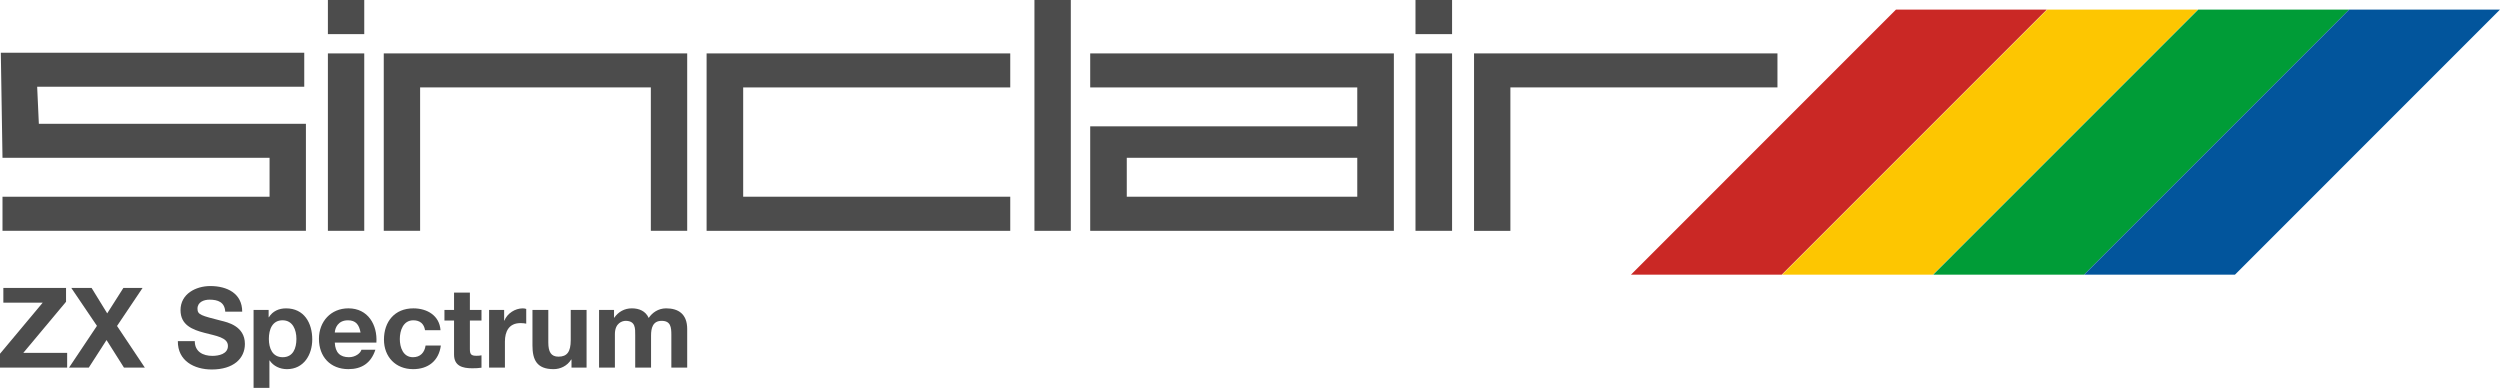 <?xml version="1.0" encoding="utf-8"?>
<!-- Generator: Adobe Illustrator 16.0.3, SVG Export Plug-In . SVG Version: 6.00 Build 0)  -->
<!DOCTYPE svg PUBLIC "-//W3C//DTD SVG 1.1//EN" "http://www.w3.org/Graphics/SVG/1.1/DTD/svg11.dtd">
<svg version="1.1"
	 id="Ebene_1" xmlns:odm="http://product.corel.com/CGS/11/cddns/" xmlns:corel-charset="http://product.corel.com/CGS/11/cddns/"
	 xmlns="http://www.w3.org/2000/svg" xmlns:xlink="http://www.w3.org/1999/xlink" x="0px" y="0px" width="566.93px"
	 height="87.964px" viewBox="0 0 566.93 87.964" enable-background="new 0 0 566.93 87.964" xml:space="preserve">
<g>
	<path fill="#4C4C4C" d="M0.566,52.343v-7.735h60.564v-8.827H0.566l-0.381-23.82h68.81v7.714H8.429l0.381,8.394h60.563v24.276H0.566
		V52.343z"/>
	<path fill="#4C4C4C" d="M74.357,52.343v-40.23h8.244v40.23H74.357L74.357,52.343z"/>
	<path fill="#4C4C4C" d="M87.026,52.343v-40.23h68.81v40.23h-8.244V19.826H95.269v32.52L87.026,52.343L87.026,52.343L87.026,52.343z
		"/>
	<path fill="#4C4C4C" d="M160.237,52.343v-40.23h68.86v7.714h-60.564v24.782h60.564v7.739h-68.86V52.343z"/>
	<path fill="#4C4C4C" d="M234.583,52.343V0h8.246v52.345h-8.246V52.343z"/>
	<path fill="#4C4C4C" d="M320.994,52.343v-40.23h8.295v40.23H320.994L320.994,52.343z"/>
	<path fill="#4C4C4C" d="M334.271,52.343v-40.23h68.807v7.714h-60.563v32.521h-8.244V52.343L334.271,52.343z"/>
	<path fill="#4C4C4C" d="M247.228,12.113v7.714h60.563v8.824h-60.563v23.694h68.861V12.113H247.228z M307.792,44.609h-52.271v-8.827
		h52.271V44.609z"/>
	<path fill="#4C4C4C" d="M74.357,7.739V0h8.244v7.739H74.357L74.357,7.739z"/>
	<path fill="#4C4C4C" d="M320.994,7.739V0h8.295v7.739H320.994L320.994,7.739z"/>
	<g>
		<path fill="#4C4C4C" d="M0,80.22l9.688-11.586H0.76v-3.336h14.216v3.136L5.287,80.02h9.941v3.338H0V80.22L0,80.22z"/>
		<path fill="#4C4C4C" d="M21.985,73.897l-5.819-8.601h4.604l3.542,5.768l3.668-5.768h4.351l-5.792,8.625l6.298,9.436h-4.729
			L24.16,77.11l-4.021,6.247h-4.479L21.985,73.897z"/>
		<path fill="#4C4C4C" d="M44.172,77.365c0,2.402,1.871,3.338,3.996,3.338c1.394,0,3.52-0.404,3.52-2.252
			c0-1.947-2.707-2.275-5.363-2.984c-2.681-0.709-5.388-1.744-5.388-5.137c0-3.693,3.491-5.463,6.754-5.463
			c3.769,0,7.234,1.643,7.234,5.818H51.08c-0.126-2.176-1.67-2.73-3.565-2.73c-1.267,0-2.732,0.531-2.732,2.049
			c0,1.394,0.861,1.567,5.389,2.731c1.315,0.329,5.362,1.163,5.362,5.261c0,3.313-2.604,5.793-7.513,5.793
			c-3.997,0-7.741-1.974-7.69-6.424H44.172L44.172,77.365z"/>
		<path fill="#4C4C4C" d="M57.503,70.281h3.416v1.67h0.053c0.857-1.391,2.274-2.023,3.895-2.023c4.099,0,5.944,3.314,5.944,7.031
			c0,3.492-1.922,6.754-5.742,6.754c-1.569,0-3.062-0.684-3.921-1.973h-0.051v6.225h-3.594V70.281L57.503,70.281z M67.218,76.857
			c0-2.074-0.835-4.225-3.138-4.225c-2.353,0-3.109,2.101-3.109,4.225c0,2.125,0.809,4.148,3.137,4.148
			C66.458,81.005,67.218,78.983,67.218,76.857z"/>
		<path fill="#4C4C4C" d="M75.922,77.691c0.102,2.277,1.215,3.314,3.212,3.314c1.441,0,2.605-0.885,2.833-1.694h3.161
			c-1.012,3.085-3.161,4.399-6.121,4.399c-4.124,0-6.678-2.832-6.678-6.881c0-3.922,2.708-6.906,6.678-6.906
			c4.451,0,6.604,3.746,6.351,7.767L75.922,77.691L75.922,77.691z M81.764,75.416c-0.328-1.822-1.113-2.781-2.858-2.781
			c-2.277,0-2.935,1.77-2.985,2.781H81.764z"/>
		<path fill="#4C4C4C" d="M96.387,74.884c-0.229-1.467-1.164-2.25-2.657-2.25c-2.302,0-3.063,2.326-3.063,4.248
			c0,1.873,0.733,4.123,2.985,4.123c1.669,0,2.63-1.063,2.858-2.653h3.464c-0.455,3.464-2.858,5.36-6.298,5.36
			c-3.946,0-6.604-2.781-6.604-6.703c0-4.072,2.428-7.084,6.678-7.084c3.088,0,5.92,1.619,6.147,4.961L96.387,74.884L96.387,74.884z
			"/>
		<path fill="#4C4C4C" d="M106.558,70.281h2.63v2.403h-2.63v6.476c0,1.215,0.303,1.521,1.517,1.521c0.38,0,0.734-0.025,1.113-0.104
			v2.807c-0.606,0.104-1.392,0.129-2.1,0.129c-2.2,0-4.123-0.508-4.123-3.111v-7.714h-2.177v-2.403h2.177V66.36h3.593V70.281
			L106.558,70.281z"/>
		<path fill="#4C4C4C" d="M110.909,70.281h3.415v2.43h0.051c0.657-1.646,2.43-2.783,4.175-2.783c0.254,0,0.557,0.051,0.784,0.13
			v3.337c-0.33-0.075-0.858-0.126-1.29-0.126c-2.63,0-3.542,1.896-3.542,4.196v5.896h-3.592L110.909,70.281L110.909,70.281z"/>
		<path fill="#4C4C4C" d="M133.018,83.358h-3.416v-1.821h-0.076c-0.911,1.467-2.479,2.176-3.997,2.176
			c-3.82,0-4.782-2.147-4.782-5.387v-8.045h3.594v7.387c0,2.149,0.633,3.213,2.302,3.213c1.948,0,2.782-1.088,2.782-3.743v-6.854
			h3.593L133.018,83.358L133.018,83.358z"/>
		<path fill="#4C4C4C" d="M135.852,70.281h3.391v1.771h0.05c0.938-1.344,2.303-2.127,3.997-2.127c1.646,0,3.111,0.607,3.82,2.178
			c0.759-1.141,2.125-2.178,3.946-2.178c2.782,0,4.781,1.289,4.781,4.681v8.752h-3.593v-7.412c0-1.743-0.149-3.187-2.2-3.187
			c-2.023,0-2.403,1.67-2.403,3.313v7.286h-3.593v-7.335c0-1.52,0.102-3.264-2.177-3.264c-0.708,0-2.428,0.455-2.428,3.011v7.588
			h-3.592V70.281L135.852,70.281z"/>
	</g>
	<g>
		<polygon fill="#CA2825" points="429.958,2.173 369.855,62.285 404.062,62.285 464.167,2.173 		"/>
		<polygon fill="#FDC601" points="464.244,2.173 404.138,62.285 438.347,62.285 498.451,2.173 		"/>
		<polygon fill="#009C37" points="498.502,2.173 438.398,62.285 472.605,62.285 532.711,2.173 		"/>
		<polygon fill="#02559C" points="532.722,2.173 472.617,62.285 506.826,62.285 566.929,2.173 		"/>
	</g>
</g>
</svg>
